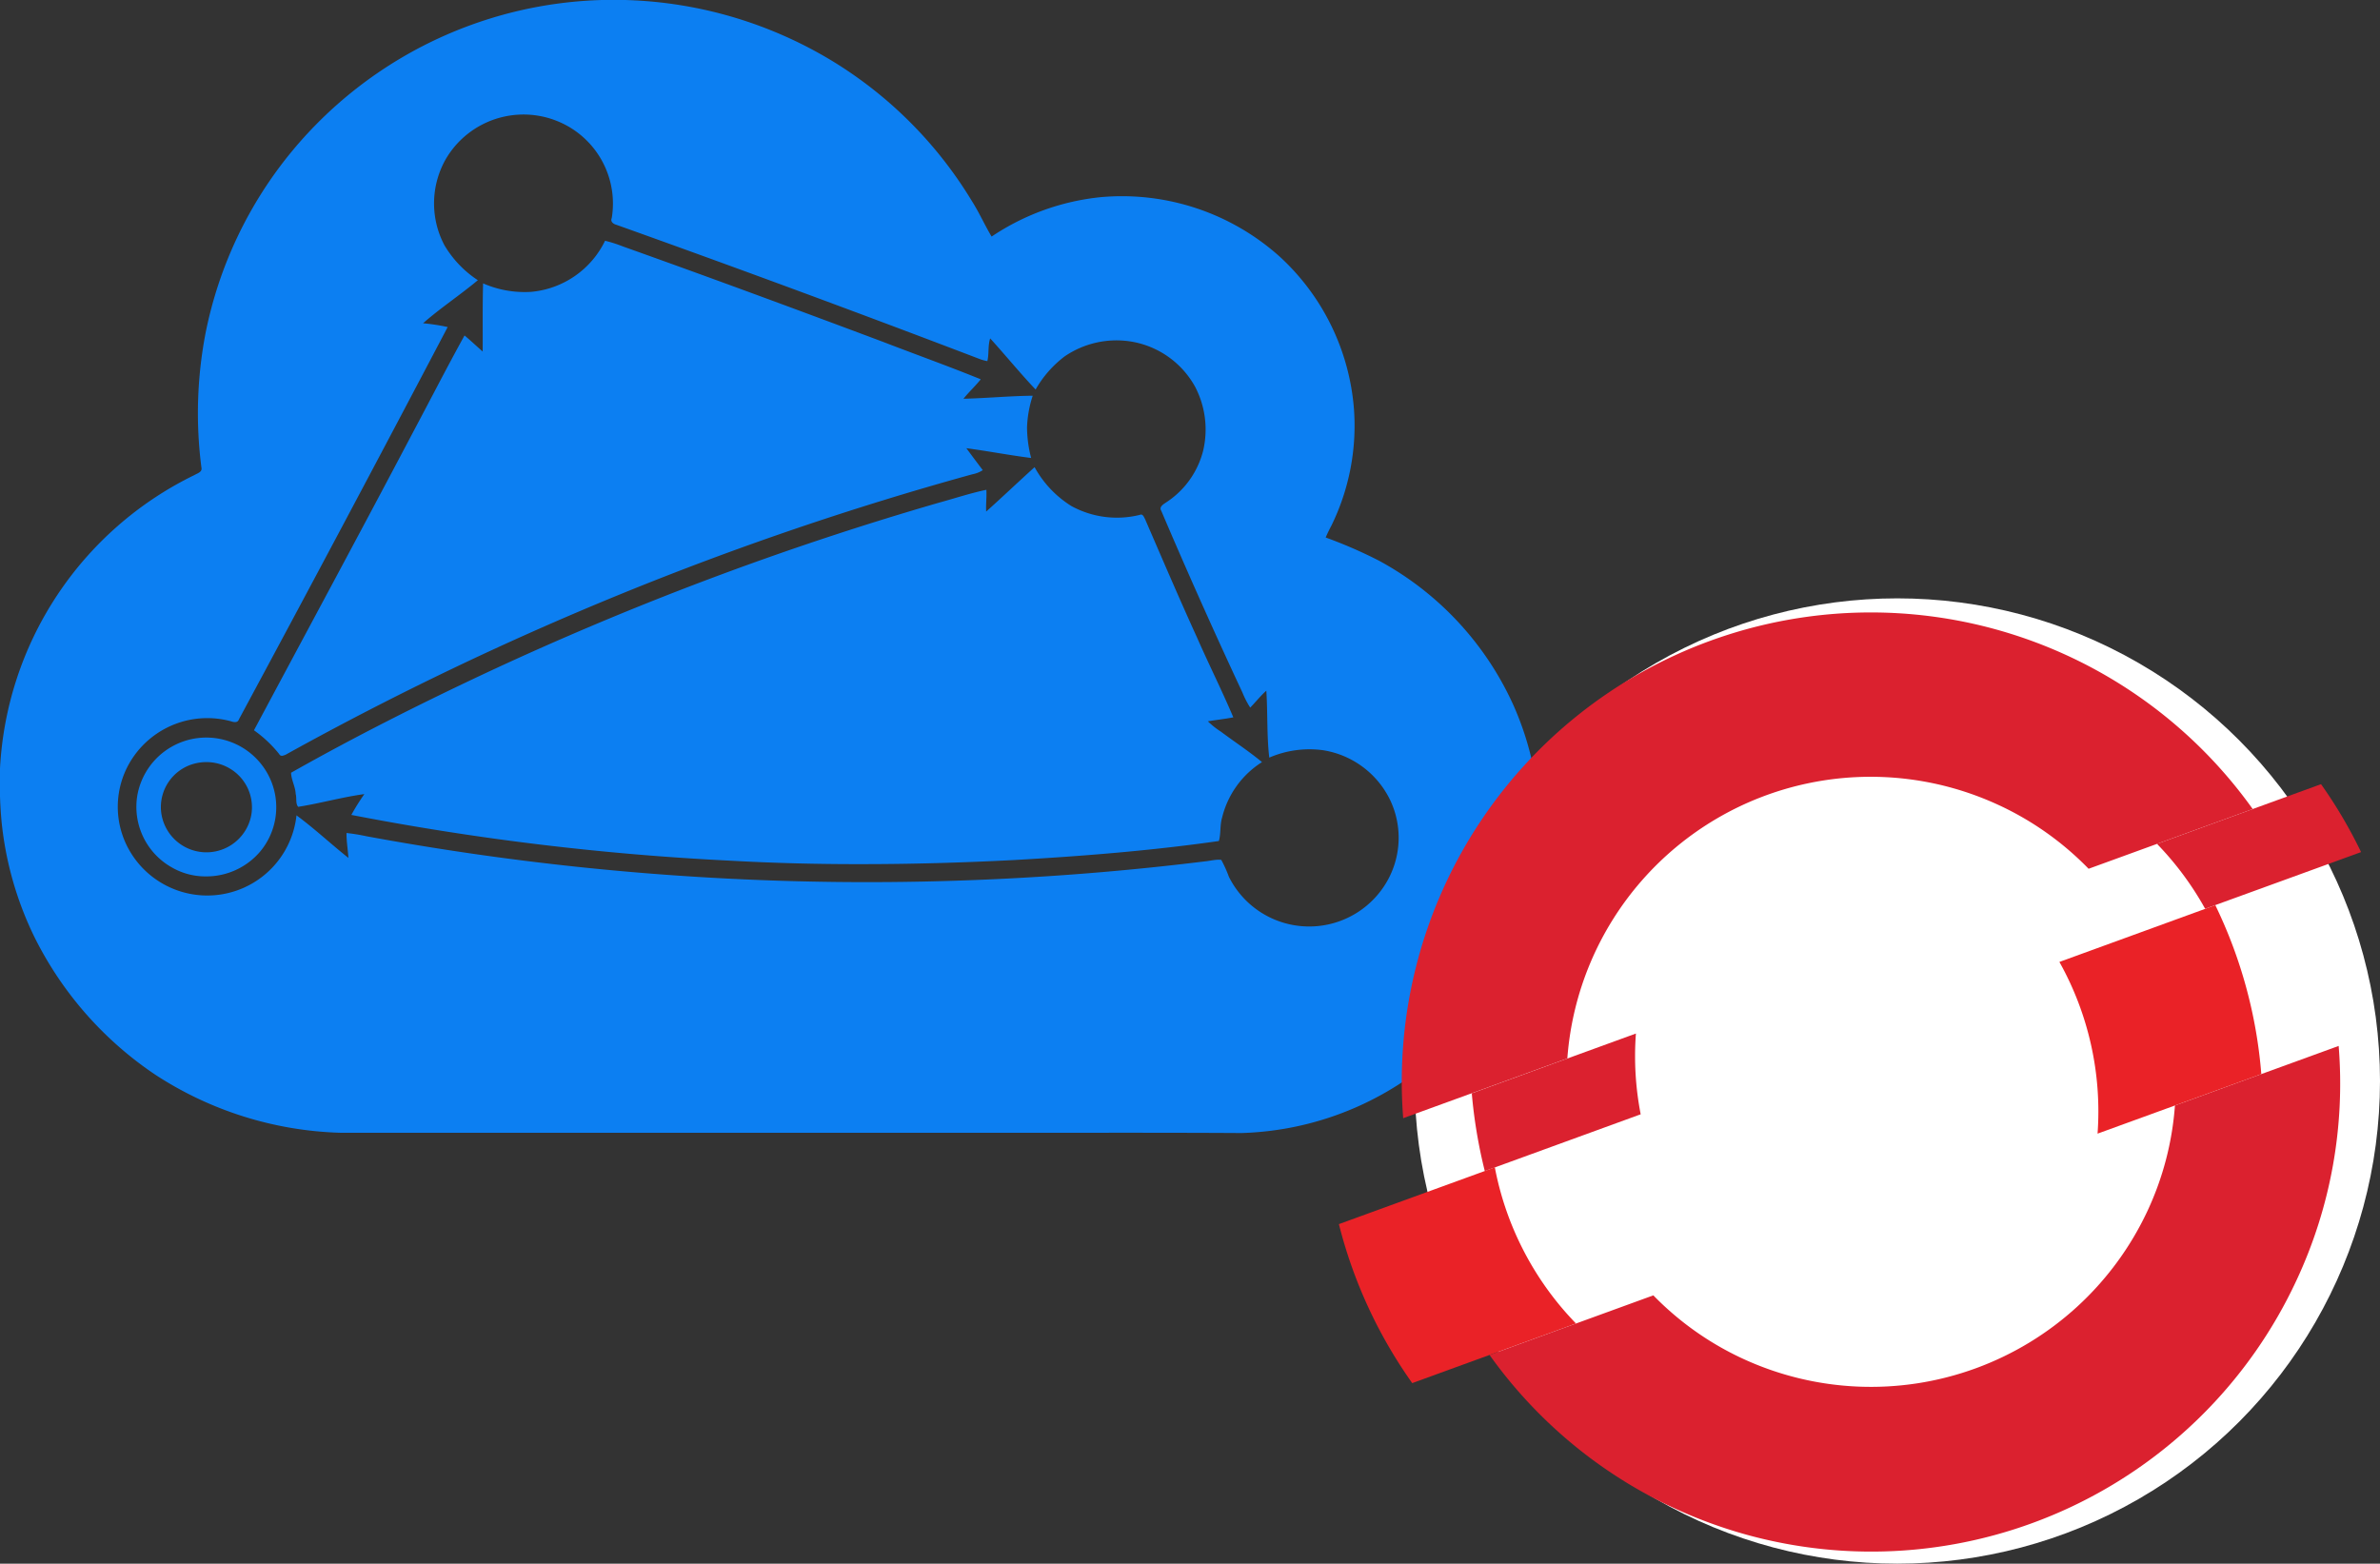 <svg xmlns="http://www.w3.org/2000/svg" width="125.732" height="82.613" viewBox="0 0 125.732 82.613"><rect x="0" y="0" width="125.732" height="82.613" fill="#333333" stroke="none"/><g transform="translate(-449.268 -679.315)"><path d="M56.593,59.848q-2.489,0-4.978,0H17.99a18.864,18.864,0,0,1-9.78-3.064,18.868,18.868,0,0,1-6.371-7.237A17.979,17.979,0,0,1,.082,43.4,22.712,22.712,0,0,1,0,40.6,18.3,18.3,0,0,1,10.268,25.1c.152-.091.425-.157.374-.39a22.383,22.383,0,0,1,.225-7.15A21.782,21.782,0,0,1,15.416,8,22.052,22.052,0,0,1,33.53.02,22.278,22.278,0,0,1,43.9,3.181a22.005,22.005,0,0,1,7.449,7.45c.381.6.67,1.258,1.036,1.868a12.605,12.605,0,0,1,5.772-2.083,12.474,12.474,0,0,1,9.472,3.164,12.208,12.208,0,0,1,3.9,8.048,11.991,11.991,0,0,1-1.195,6.146c-.107.2-.21.411-.3.624a24.283,24.283,0,0,1,2.813,1.223A16.317,16.317,0,0,1,80,37.365a16.017,16.017,0,0,1,.782,10.56A15.747,15.747,0,0,1,76.8,54.913a16.263,16.263,0,0,1-11.21,4.949C62.593,59.844,59.594,59.846,56.593,59.848ZM64.518,45.43a6.514,6.514,0,0,1,.4.887,4.739,4.739,0,0,0,8.423.13,4.636,4.636,0,0,0,.114-4.144,4.76,4.76,0,0,0-3.56-2.667,5.354,5.354,0,0,0-2.841.391c-.137-1.169-.078-2.358-.156-3.536-.308.274-.563.6-.851.894a4.724,4.724,0,0,1-.412-.8q-2.227-4.761-4.288-9.6c-.125-.2.1-.334.242-.431a4.6,4.6,0,0,0,1.976-2.76,4.88,4.88,0,0,0-.424-3.351,4.74,4.74,0,0,0-3.4-2.4,4.855,4.855,0,0,0-3.491.782,5.775,5.775,0,0,0-1.54,1.754c-.83-.872-1.587-1.808-2.4-2.7-.128.389-.055.808-.149,1.2a2.277,2.277,0,0,1-.35-.09q-9.581-3.659-19.243-7.111c-.168-.043-.334-.167-.25-.359a4.7,4.7,0,0,0-2.069-4.7,4.757,4.757,0,0,0-6.665,1.53,4.728,4.728,0,0,0-.107,4.605,5.639,5.639,0,0,0,1.767,1.85c-.941.787-1.974,1.466-2.894,2.275a10.487,10.487,0,0,1,1.3.2Q18.188,27.673,12.625,38c-.064.2-.27.161-.427.107a4.749,4.749,0,0,0-5.207,1.962,4.637,4.637,0,0,0-.309,4.569,4.741,4.741,0,0,0,8.981-1.561c.952.7,1.817,1.514,2.743,2.249-.026-.439-.106-.875-.1-1.316a10.019,10.019,0,0,1,1.056.172,145.57,145.57,0,0,0,44.29,1.327c.243-.022.487-.088.733-.088A1.221,1.221,0,0,1,64.518,45.43Zm-55.426.406a3.669,3.669,0,0,1-1.839-3.8,3.7,3.7,0,0,1,7.08-.745,3.653,3.653,0,0,1-.6,3.712,3.727,3.727,0,0,1-2.858,1.3A3.542,3.542,0,0,1,9.091,45.836Zm1.115-5.473a2.374,2.374,0,0,0-1.7,2.475,2.409,2.409,0,0,0,4.772.2,2.378,2.378,0,0,0-1.032-2.368,2.408,2.408,0,0,0-1.35-.406A2.449,2.449,0,0,0,10.206,40.364ZM38.532,45.47a141.751,141.751,0,0,1-19.971-2.415,11.737,11.737,0,0,1,.687-1.1c-1.175.159-2.324.488-3.494.672-.152-.162-.07-.464-.133-.677-.015-.388-.236-.749-.244-1.124,3.276-1.853,6.639-3.551,10.046-5.155a164.856,164.856,0,0,1,24.135-9.1c.85-.231,1.687-.513,2.55-.693.025.383-.032.765-.009,1.149.863-.772,1.7-1.572,2.557-2.345A5.6,5.6,0,0,0,56.6,26.736a5.016,5.016,0,0,0,3.616.466c.157-.076.222.128.278.229.9,2.078,1.79,4.161,2.731,6.224.624,1.422,1.324,2.814,1.93,4.245-.446.086-.9.134-1.345.209a4.416,4.416,0,0,0,.7.555c.717.537,1.469,1.028,2.16,1.6A4.82,4.82,0,0,0,64.561,43.2c-.122.4-.054.839-.171,1.234-3.586.512-7.207.8-10.824,1.005-2.676.138-5.356.216-8.036.216C43.2,45.66,40.863,45.6,38.532,45.47ZM14.75,39.839a6.538,6.538,0,0,0-1.333-1.256c2.809-5.26,5.644-10.507,8.423-15.784.9-1.69,1.776-3.4,2.7-5.075.329.271.636.568.959.848.008-1.2-.012-2.4.022-3.6a5.484,5.484,0,0,0,2.531.448,4.817,4.817,0,0,0,3.913-2.7,7.012,7.012,0,0,1,.94.3c4.605,1.64,9.19,3.334,13.766,5.05,1.712.661,3.441,1.279,5.141,1.97-.286.358-.626.669-.914,1.027,1.221-.028,2.438-.148,3.659-.16a6.037,6.037,0,0,0-.3,1.66,6.484,6.484,0,0,0,.217,1.63c-1.145-.145-2.279-.365-3.422-.517q.428.582.866,1.16a1.532,1.532,0,0,1-.551.218,165.654,165.654,0,0,0-36.2,14.773.675.675,0,0,1-.267.1A.153.153,0,0,1,14.75,39.839Z" transform="translate(449.268 679.315)" fill="#0c7ff2"></path><g transform="translate(-46 15.928)"><circle cx="25.5" cy="25.5" r="25.5" transform="translate(570 695)" fill="#fff"></circle><g transform="translate(566 693.308)"><g transform="translate(3.319 2.447)"><path d="M16.462,25.694,7.8,28.849a26.2,26.2,0,0,0,.688,4.109l8.235-3a16.088,16.088,0,0,1-.252-4.266M54.78,16.105a24.825,24.825,0,0,0-2.115-3.589L44,15.671A16.225,16.225,0,0,1,46.543,19.1Z" transform="translate(-4.099 -3.454)" fill="#db212f"></path><path d="M35.291,12.643a16.011,16.011,0,0,1,4.684,3.336l8.67-3.155A24.782,24.782,0,0,0,3.766,29.156L12.437,26A16.066,16.066,0,0,1,35.291,12.644" transform="translate(-3.688 -2.447)" fill="#db212f"></path></g><path d="M8.238,35.01,0,38.009a25.1,25.1,0,0,0,3.874,8.4l8.651-3.15a16.191,16.191,0,0,1-4.287-8.248" transform="translate(0 -3.256)" fill="#ea2227"></path><path d="M45.051,31.03A15.876,15.876,0,0,1,43.6,36.6a16.128,16.128,0,0,1-21.411,7.791,15.939,15.939,0,0,1-4.694-3.33l-8.651,3.15A24.768,24.768,0,0,0,51.47,40.271,24.552,24.552,0,0,0,53.7,27.883l-8.649,3.148Z" transform="translate(-0.884 -2.544)" fill="#db212f"></path><path d="M50.53,19.618l-8.238,3a16.171,16.171,0,0,1,2.016,9.072l8.651-3.147a24.979,24.979,0,0,0-2.43-8.923" transform="translate(-4.229 -1.717)" fill="#ea2227"></path></g></g></g></svg>